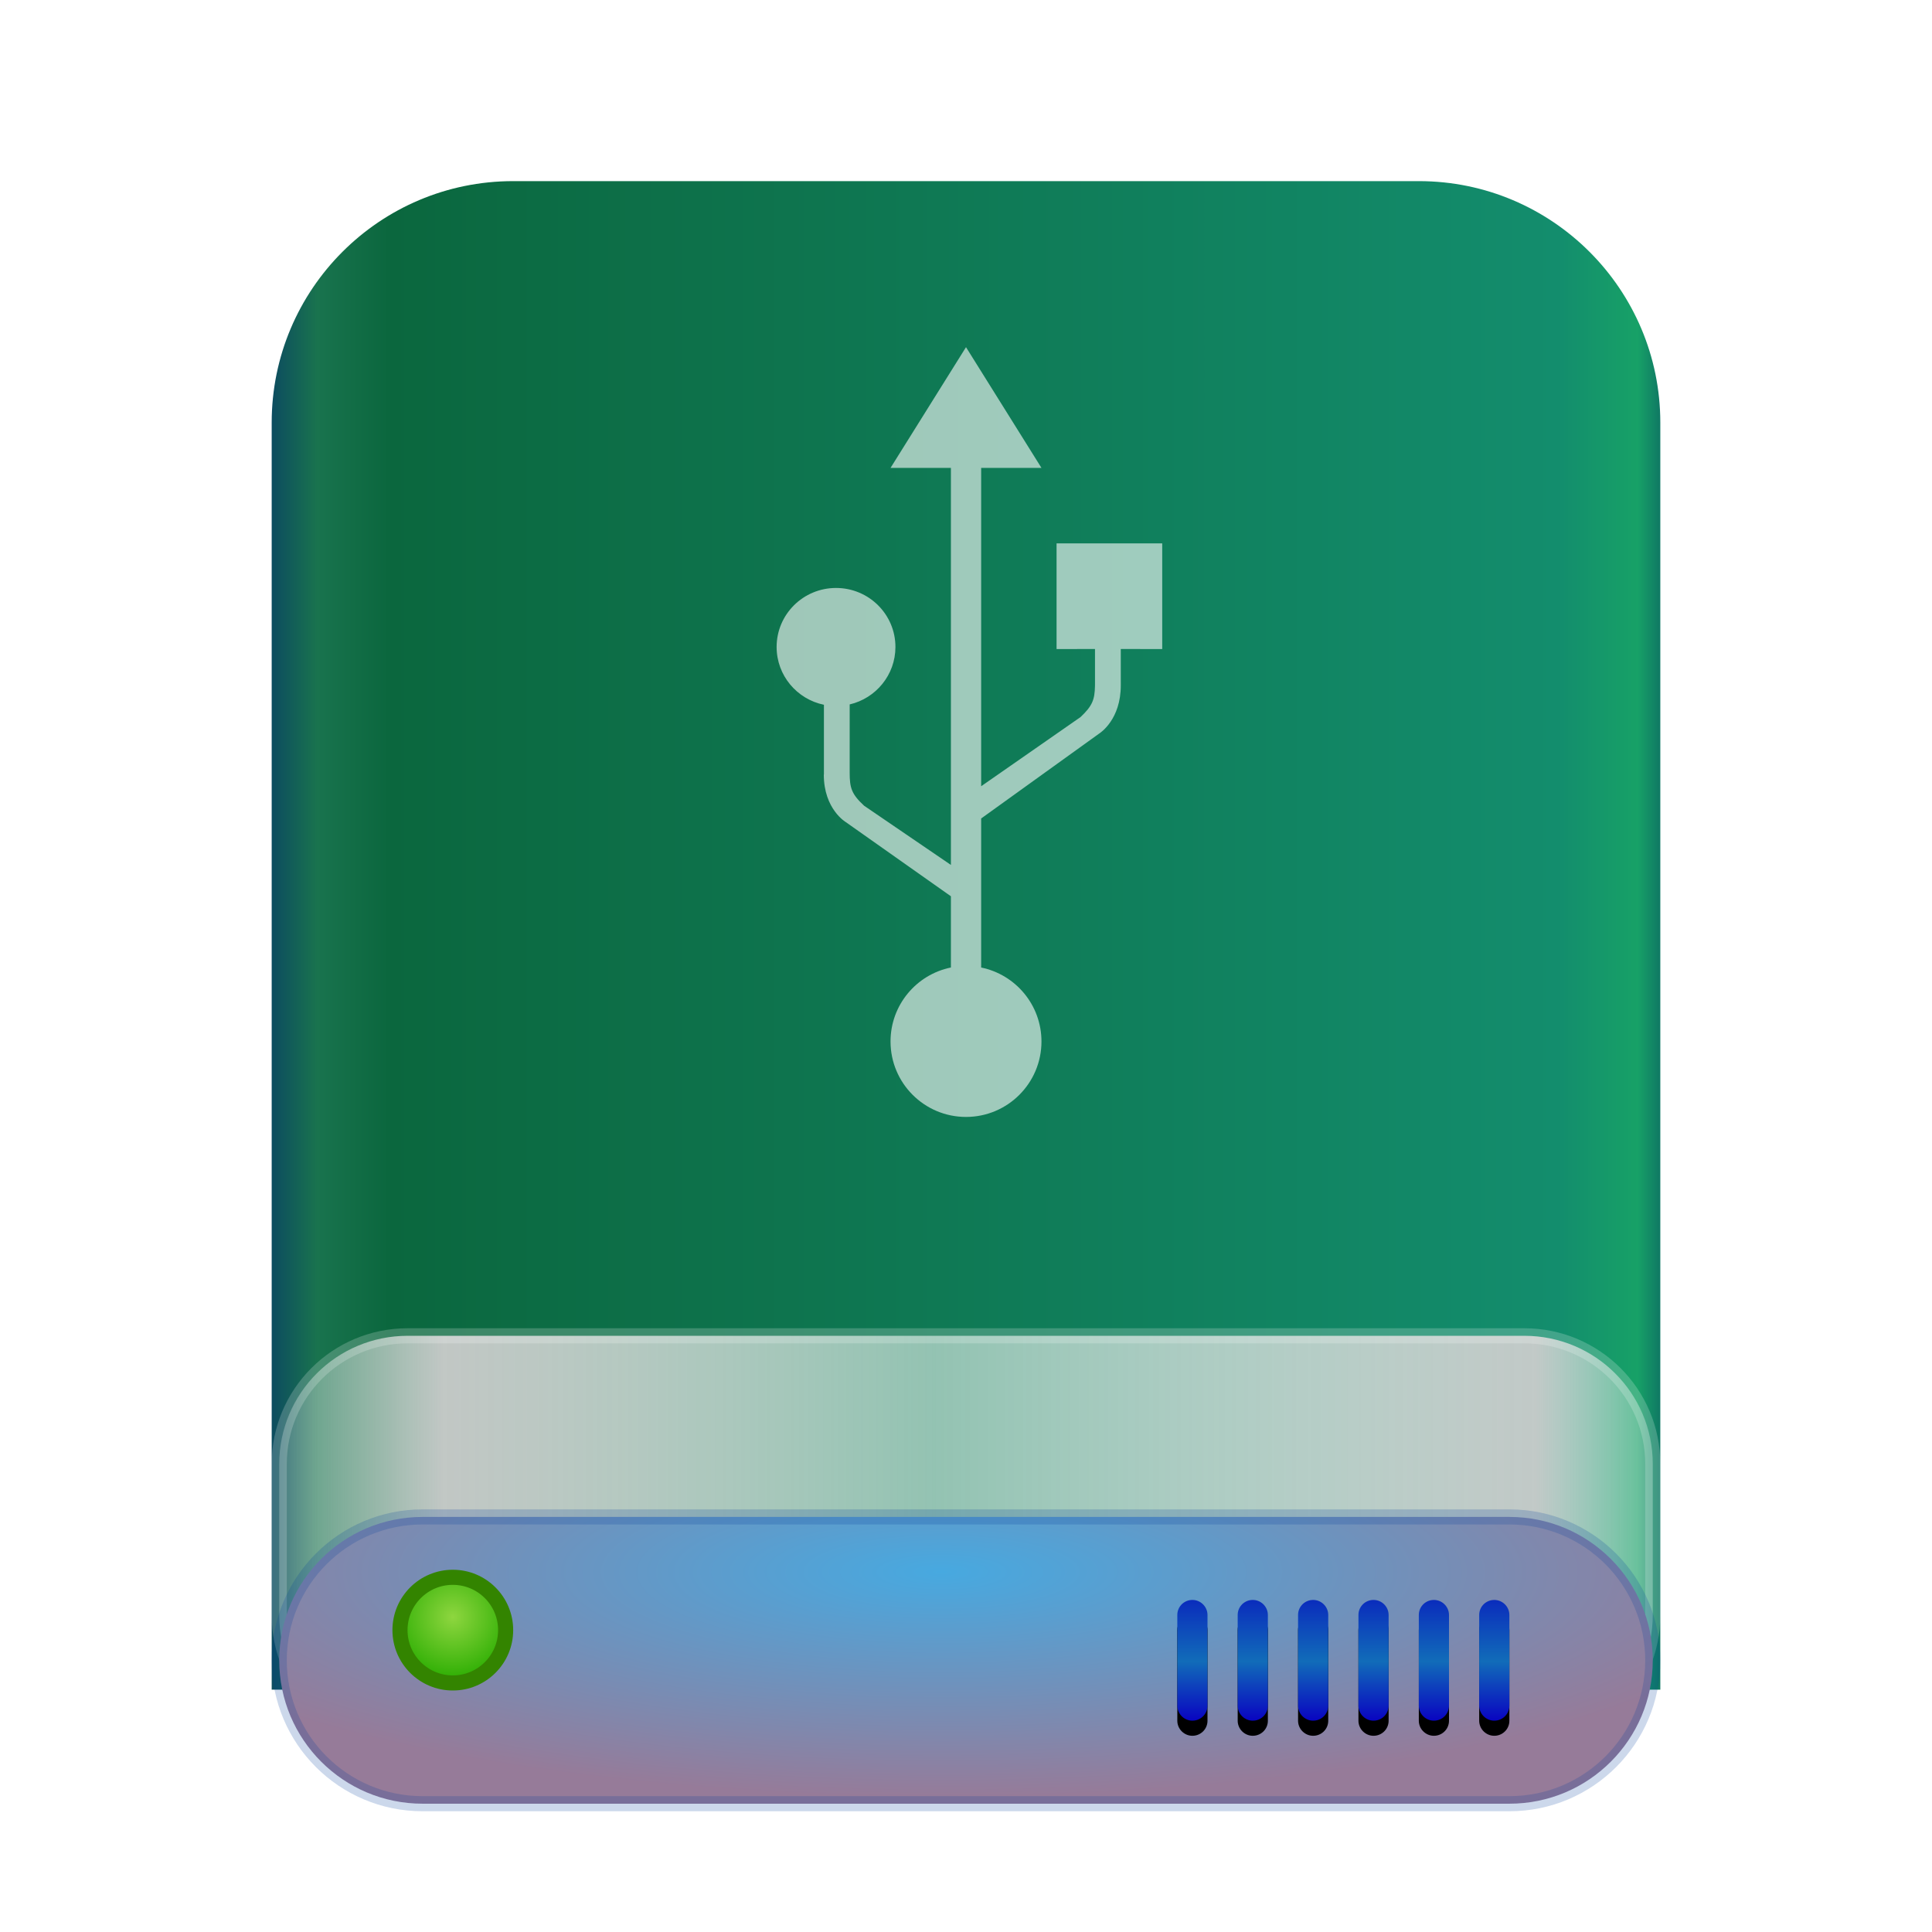 <svg xmlns="http://www.w3.org/2000/svg" xmlns:xlink="http://www.w3.org/1999/xlink" width="128" height="128" viewBox="0 0 128 128">
  <defs>
    <filter id="drive-harddisk-usb-a" width="134.8%" height="129.6%" x="-17.4%" y="-14.8%" filterUnits="objectBoundingBox">
      <feOffset dy="2" in="SourceAlpha" result="shadowOffsetOuter1"/>
      <feGaussianBlur in="shadowOffsetOuter1" result="shadowBlurOuter1" stdDeviation="3"/>
      <feComposite in="shadowBlurOuter1" in2="SourceAlpha" operator="out" result="shadowBlurOuter1"/>
      <feColorMatrix in="shadowBlurOuter1" result="shadowMatrixOuter1" values="0 0 0 0 0   0 0 0 0 0   0 0 0 0 0  0 0 0 0.2 0"/>
      <feMerge>
        <feMergeNode in="shadowMatrixOuter1"/>
        <feMergeNode in="SourceGraphic"/>
      </feMerge>
    </filter>
    <linearGradient id="drive-harddisk-usb-b" x1="102.549%" x2="-2.652%" y1="57.682%" y2="57.682%">
      <stop offset="0%" stop-color="#00285D"/>
      <stop offset="4.571%" stop-color="#17A167"/>
      <stop offset="9.931%" stop-color="#138D6D"/>
      <stop offset="88.945%" stop-color="#0B673E"/>
      <stop offset="93.793%" stop-color="#19734E"/>
      <stop offset="100%" stop-color="#002472"/>
    </linearGradient>
    <linearGradient id="drive-harddisk-usb-c" x1="100%" x2="0%" y1="56.43%" y2="56.43%">
      <stop offset="0%" stop-color="#FFF" stop-opacity=".29"/>
      <stop offset="8.389%" stop-color="#CDCDCD" stop-opacity=".94"/>
      <stop offset="52.356%" stop-color="#FFF" stop-opacity=".55"/>
      <stop offset="88.168%" stop-color="#CDCDCD" stop-opacity=".94"/>
      <stop offset="100%" stop-color="#FFF" stop-opacity=".24"/>
    </linearGradient>
    <radialGradient id="drive-harddisk-usb-d" cx="48.239%" cy="19.103%" r="78.654%" fx="48.239%" fy="19.103%" gradientTransform="matrix(0 1 -.778 0 .631 -.291)">
      <stop offset="0%" stop-color="#47A9E0"/>
      <stop offset="100%" stop-color="#967B99"/>
    </radialGradient>
    <linearGradient id="drive-harddisk-usb-g" x1="50%" x2="50%" y1="0%" y2="100%">
      <stop offset="0%" stop-color="#0A2CBC"/>
      <stop offset="50.85%" stop-color="#116CB9"/>
      <stop offset="100%" stop-color="#0904C1"/>
    </linearGradient>
    <path id="drive-harddisk-usb-f" d="M61,94 C61.552,94 62,94.453 62,94.997 L62,101.003 C62,101.514 61.617,101.936 61.117,101.993 L61,102 C60.448,102 60,101.547 60,101.003 L60,94.997 C60,94.486 60.383,94.064 60.883,94.007 L61,94 Z M65,94 C65.552,94 66,94.453 66,94.997 L66,101.003 C66,101.514 65.617,101.936 65.117,101.993 L65,102 C64.448,102 64,101.547 64,101.003 L64,94.997 C64,94.486 64.383,94.064 64.883,94.007 L65,94 Z M69,94 C69.552,94 70,94.453 70,94.997 L70,101.003 C70,101.514 69.617,101.936 69.117,101.993 L69,102 C68.448,102 68,101.547 68,101.003 L68,94.997 C68,94.486 68.383,94.064 68.883,94.007 L69,94 Z M73,94 C73.552,94 74,94.453 74,94.997 L74,101.003 C74,101.514 73.617,101.936 73.117,101.993 L73,102 C72.448,102 72,101.547 72,101.003 L72,94.997 C72,94.486 72.383,94.064 72.883,94.007 L73,94 Z M77,94 C77.552,94 78,94.453 78,94.997 L78,101.003 C78,101.514 77.617,101.936 77.117,101.993 L77,102 C76.448,102 76,101.547 76,101.003 L76,94.997 C76,94.486 76.383,94.064 76.883,94.007 L77,94 Z M81,94 C81.552,94 82,94.453 82,94.997 L82,101.003 C82,101.514 81.617,101.936 81.117,101.993 L81,102 C80.448,102 80,101.547 80,101.003 L80,94.997 C80,94.486 80.383,94.064 80.883,94.007 L81,94 Z"/>
    <filter id="drive-harddisk-usb-e" width="104.5%" height="125%" x="-2.3%" y="-6.2%" filterUnits="objectBoundingBox">
      <feOffset dy="1" in="SourceAlpha" result="shadowOffsetOuter1"/>
      <feColorMatrix in="shadowOffsetOuter1" values="0 0 0 0 1   0 0 0 0 1   0 0 0 0 1  0 0 0 0.1 0"/>
    </filter>
    <radialGradient id="drive-harddisk-usb-h" cx="50%" cy="37.643%" r="62.357%" fx="50%" fy="37.643%">
      <stop offset="0%" stop-color="#8ED63F"/>
      <stop offset="100%" stop-color="#28AC00"/>
    </radialGradient>
  </defs>
  <g fill="none" fill-rule="evenodd">
    <g filter="url(#drive-harddisk-usb-a)" transform="translate(18 10)">
      <path fill="url(#drive-harddisk-usb-b)" d="M-3.48450158e-10,16.002 C-3.48450158e-10,7.164 7.162,4.06657819e-10 15.999,4.06657819e-10 L76.001,4.06657819e-10 C84.837,4.06657819e-10 92,7.168 92,16.002 L92,99.944 L-3.48450158e-10,99.944 L-3.48450158e-10,16.002 Z"/>
      <path fill="url(#drive-harddisk-usb-c)" stroke="#FFF" stroke-opacity=".2" d="M0.5,84.994 L0.5,95.006 C0.5,99.697 4.31,103.5 9.01,103.5 L82.99,103.5 C87.695,103.5 91.5,99.699 91.5,95.006 L91.5,84.994 C91.5,80.303 87.69,76.5 82.99,76.5 L9.01,76.5 C4.305,76.5 0.5,80.301 0.5,84.994 Z"/>
      <path fill="url(#drive-harddisk-usb-d)" stroke="#003D9C" stroke-opacity=".2" d="M0.5,98 C0.5,103.248 4.752,107.5 9.999,107.5 L82.001,107.5 C87.253,107.5 91.5,103.25 91.5,98 C91.5,92.752 87.248,88.5 82.001,88.5 L9.999,88.5 C4.747,88.5 0.5,92.75 0.5,98 Z"/>
      <use fill="#000" filter="url(#drive-harddisk-usb-e)" xlink:href="#drive-harddisk-usb-f"/>
      <use fill="url(#drive-harddisk-usb-g)" xlink:href="#drive-harddisk-usb-f"/>
    </g>
    <path fill="url(#drive-harddisk-usb-h)" stroke="#338400" d="M30,111.5 C31.933,111.5 33.5,109.933 33.5,108 C33.5,106.067 31.933,104.5 30,104.5 C28.067,104.5 26.5,106.067 26.5,108 C26.5,109.933 28.067,111.5 30,111.5 Z"/>
    <path fill="#FFF" fill-opacity=".6" d="M13,0 L18,8 L14.004,8 L14.004,29.09 L20.589,24.507 C21.373,23.766 21.528,23.358 21.545,22.447 L21.546,22.258 L21.546,19.999 L19,20 L19,13 L26,13 L26,20 L23.254,19.999 L23.255,22.396 C23.26,24.662 21.907,25.549 21.81,25.609 L21.805,25.613 L14.004,31.227 L14.004,41.101 C16.284,41.566 18,43.583 18,46 C18,48.761 15.761,51 13,51 C10.239,51 8,48.761 8,46 C8,43.581 9.718,41.563 12,41.1 L12,36.38 L5.035,31.466 C5.035,31.466 3.579,30.615 3.579,28.315 L3.587,28.315 L3.587,23.693 C1.798,23.325 0.453,21.751 0.453,19.864 C0.453,17.704 2.215,15.954 4.389,15.954 C6.563,15.954 8.325,17.704 8.325,19.864 C8.325,21.714 7.031,23.264 5.294,23.67 L5.293,28.177 C5.293,29.203 5.414,29.607 6.25,30.382 L12,34.304 L12,8 L8,8 L13,0 Z" transform="translate(51 23)"/>
  </g>
</svg>
